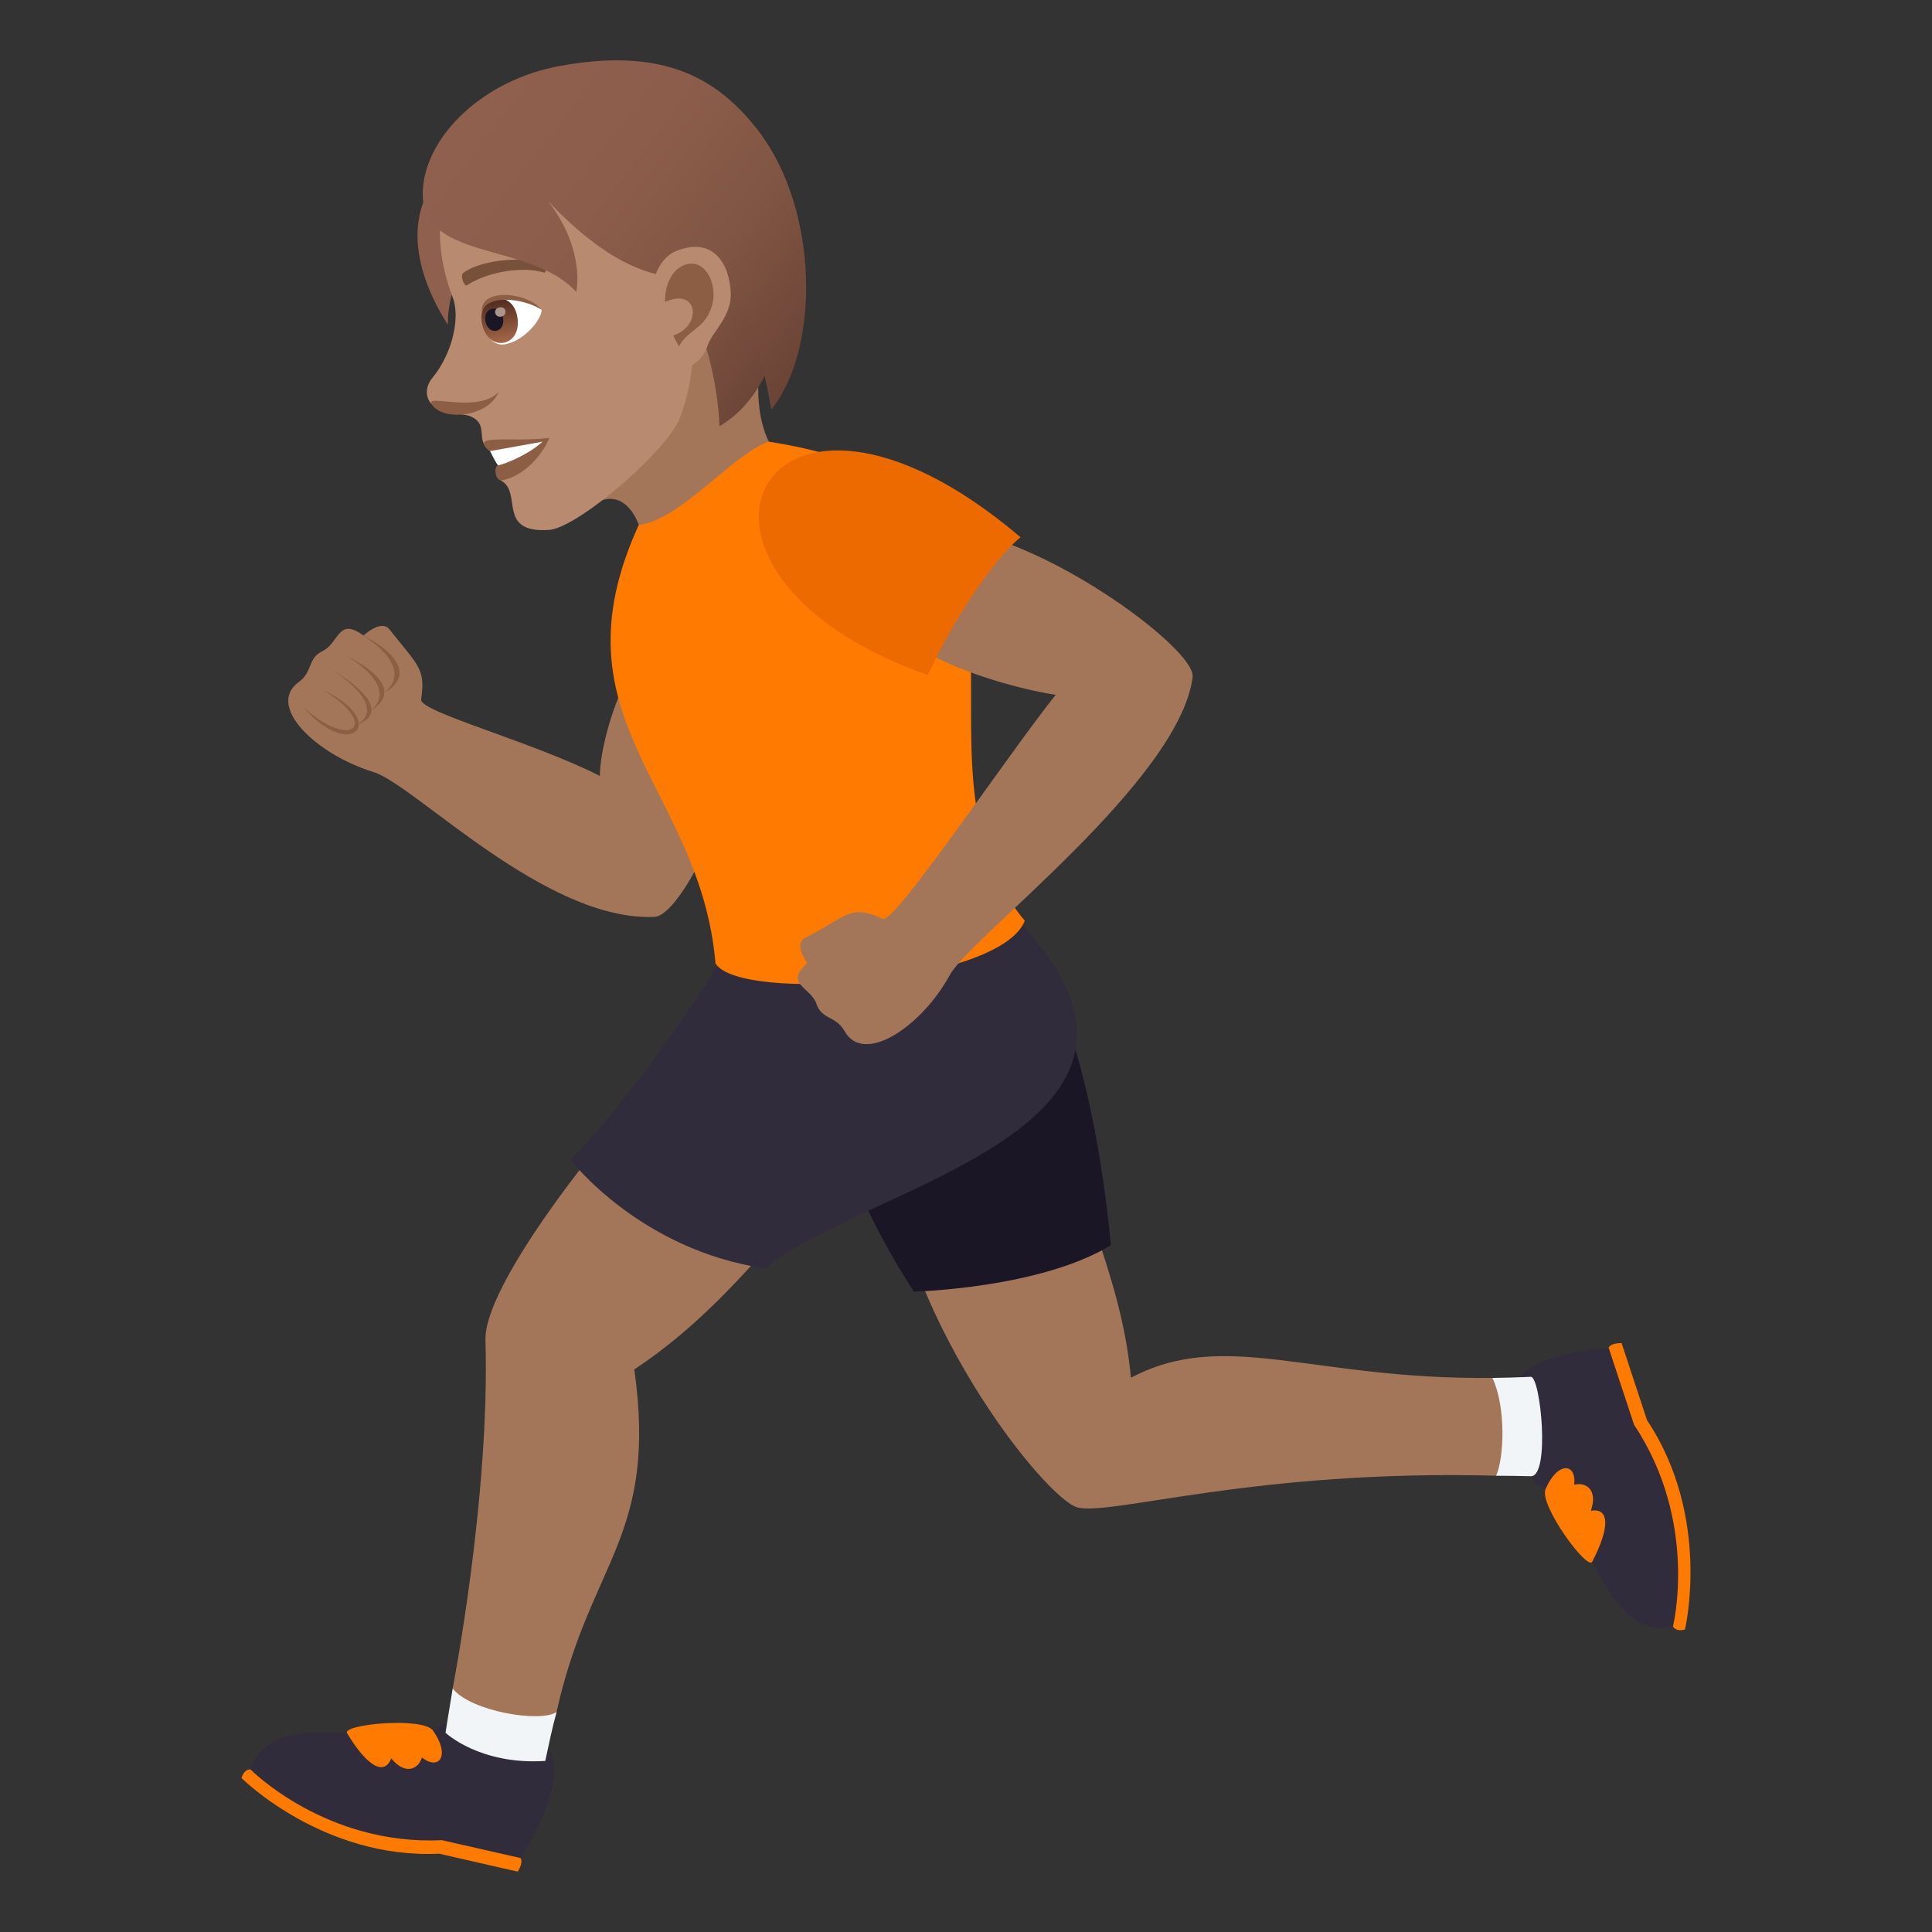 <?xml version="1.0" encoding="utf-8"?>
<!-- Generator: Adobe Illustrator 15.0.0, SVG Export Plug-In . SVG Version: 6.00 Build 0)  -->
<!DOCTYPE svg PUBLIC "-//W3C//DTD SVG 1.1//EN" "http://www.w3.org/Graphics/SVG/1.1/DTD/svg11.dtd">
<svg version="1.1" id="Layer_1" xmlns:x="http://ns.adobe.com/Extensibility/1.0/" xmlns:i="http://ns.adobe.com/AdobeIllustrator/10.0/" xmlns:graph="http://ns.adobe.com/Graphs/1.0/"
	 xmlns="http://www.w3.org/2000/svg" xmlns:xlink="http://www.w3.org/1999/xlink" xmlns:a="http://ns.adobe.com/AdobeSVGViewerExtensions/3.0/"
	 x="0px" y="0px" width="64px" height="64px" viewBox="0 0 64 64" enable-background="new 0 0 64 64" xml:space="preserve">
<rect x="0" y="0" width="64" height="64" fill="#333333" stroke="none"/>
<path fill="#A3765A" d="M19.5,16.799c1.023-0.729,1.516,0.191,1.662,0.588c0.482,1.299,5.243-1.123,4.406-2.566
	c-0.73-1.256-0.355-2.977-0.355-2.977C24.394,11.549,20.826,7.225,19.5,16.799z"/>
<path fill="#8F604D" d="M14.835,10.758c-0.018-2.645,2.783-3.838,1.375-6.102C13.228,5.936,13.39,8.488,14.835,10.758z"/>
<path fill="#B88A6F" d="M18.064,3.324c-3.295,1.141-4.111,3.783-3.063,6.541c0.238,0.621,0.018,1.799-0.678,2.654
	c-0.254,0.311-0.223,0.654-0.035,0.857c0.365,0.398,0.994,0.291,1.287,0.412c0.654,0.271,0.139,0.789,0.658,1.154
	c0.234,0.164,0.764-0.205,0.344,0.969c0.764,0.375-0.156,1.764,1.617,1.643c0.932-0.066,3.916-2.611,4.336-3.729
	c0.486-1.301,0.416-2.352,0.416-2.352c2.471-1.209,2.988-3.643,2.008-5.922C23.585,2.365,20.201,2.588,18.064,3.324z"/>
<path fill="#8C5F44" d="M16.234,14.943c0.352,0.137,0.266,0.471,0.266,0.471c-0.152,0.025-0.102,0.537,0.127,0.496
	c0.793-0.139,1.402-0.949,1.568-1.404C16.941,14.666,15.476,14.344,16.234,14.943z"/>
<path fill="#FFFFFF" d="M16.234,14.943c0,0,0.197,0.41,0.266,0.471c0.25-0.045,1.029-0.369,1.471-0.783L16.234,14.943z"/>
<path fill="#8C5F44" d="M14.296,13.381c0.346,0.584,1.871,0.453,2.217-0.391C15.822,13.701,14.095,13.041,14.296,13.381z"/>
<path id="Path_1713_" fill="#78513A" d="M17.98,8.734c-0.795-0.289-2.18-0.066-2.643,0.314c-0.102,0.076,0.041,0.457,0.127,0.404
	c0.662-0.436,1.818-0.646,2.549-0.424C18.109,9.059,18.097,8.773,17.98,8.734z"/>
<linearGradient id="SVGID_1_" gradientUnits="userSpaceOnUse" x1="19.482" y1="87.893" x2="10.867" y2="78.61" gradientTransform="matrix(0.985 -0.174 0.174 0.985 -8.113 -71.346)">
	<stop  offset="0" style="stop-color:#6B4435"/>
	<stop  offset="0.067" style="stop-color:#704839"/>
	<stop  offset="0.341" style="stop-color:#825644"/>
	<stop  offset="0.638" style="stop-color:#8C5D4B"/>
	<stop  offset="1" style="stop-color:#8F604D"/>
	<a:midPointStop  offset="0" style="stop-color:#6B4435"/>
	<a:midPointStop  offset="0.255" style="stop-color:#6B4435"/>
	<a:midPointStop  offset="1" style="stop-color:#8F604D"/>
</linearGradient>
<path fill="url(#SVGID_1_)" d="M19.187,5.635c3.207,2.182,4.521,5.697,4.648,8.484C27.344,12.072,26.885,3.344,19.187,5.635z"/>
<linearGradient id="SVGID_2_" gradientUnits="userSpaceOnUse" x1="20.356" y1="87.55" x2="10.995" y2="77.464" gradientTransform="matrix(0.985 -0.174 0.174 0.985 -8.113 -71.346)">
	<stop  offset="0" style="stop-color:#6B4435"/>
	<stop  offset="0.067" style="stop-color:#704839"/>
	<stop  offset="0.341" style="stop-color:#825644"/>
	<stop  offset="0.638" style="stop-color:#8C5D4B"/>
	<stop  offset="1" style="stop-color:#8F604D"/>
	<a:midPointStop  offset="0" style="stop-color:#6B4435"/>
	<a:midPointStop  offset="0.255" style="stop-color:#6B4435"/>
	<a:midPointStop  offset="1" style="stop-color:#8F604D"/>
</linearGradient>
<path fill="url(#SVGID_2_)" d="M25.552,13.568c1.61-2.002,1.591-6.588-0.424-9.227c-1.488-1.945-3.385-2.729-6.551-2.162
	c-2.563,0.457-4.436,2.299-4.568,4.064c-0.184,2.459,3.521,1.711,5.08,3.428c0,0,0.32-1.375-0.922-2.996
	C23.218,11.99,24.187,6.025,25.552,13.568z"/>
<path fill="#B88A6F" d="M22.402,8.314c-1.221,0.484-1.111,3.412-0.053,3.865c0.148,0.064,0.854,0.02,1.098-0.746
	c0.135-0.424,0.791-0.947,0.76-1.725C24.164,8.713,23.613,7.832,22.402,8.314z"/>
<path id="Path_1712_" fill="#8C5F44" d="M22.562,8.83c-0.303,0.168-0.541,0.594-0.533,1.176c1.086-0.51,1.26,0.779,0.273,1.109
	c0.055,0.119,0.117,0.24,0.189,0.361c0.313-0.586,0.865-0.561,1.098-1.363C23.798,9.391,23.31,8.422,22.562,8.83z"/>
<path fill="#FFFFFF" d="M17.937,10.26c0.049,0.18-0.412,0.939-1.137,1.131c-0.414,0.109-0.621-0.189-0.777-0.521
	C15.687,9.494,17.412,9.699,17.937,10.26z"/>
<linearGradient id="Path_1_" gradientUnits="userSpaceOnUse" x1="10.063" y1="85.751" x2="10.063" y2="84.262" gradientTransform="matrix(0.985 -0.174 0.174 0.985 -8.113 -71.346)">
	<stop  offset="0" style="stop-color:#A6694A"/>
	<stop  offset="1" style="stop-color:#4F2A1E"/>
	<a:midPointStop  offset="0" style="stop-color:#A6694A"/>
	<a:midPointStop  offset="0.5" style="stop-color:#A6694A"/>
	<a:midPointStop  offset="1" style="stop-color:#4F2A1E"/>
</linearGradient>
<path id="Path_1711_" fill="url(#Path_1_)" d="M15.964,10.699c0.178,1.012,1.352,0.805,1.172-0.207
	C16.97,9.549,15.796,9.756,15.964,10.699z"/>
<path id="Path_1710_" fill="#1A1626" d="M16.078,10.631c0.09,0.506,0.674,0.402,0.586-0.104
	C16.58,10.057,15.996,10.16,16.078,10.631z"/>
<path id="Path_1709_" fill="#AB968C" d="M16.404,10.361c0.037,0.211,0.377,0.15,0.34-0.061
	C16.708,10.104,16.369,10.162,16.404,10.361z"/>
<path fill="#8C5F44" d="M17.937,10.26c-0.428-0.578-2.08-0.76-1.971,0.102C16.085,9.748,17.306,9.857,17.937,10.26z"/>
<path fill="#FF7A00" d="M8,58.9c0,0,2.693,2.689,6.545,2.506L17.15,62c0.205-0.33,0.092-0.451,0.092-0.451s-1.787-1.842-8.943-2.934
	C8.298,58.615,8.103,58.574,8,58.9z"/>
<path fill="#302C3B" d="M14.656,57.1c-1.131,1.209-5.602-0.896-6.357,1.516c0,0,2.488,2.525,6.338,2.342l2.605,0.592
	C20.798,55.852,14.656,57.1,14.656,57.1z"/>
<path fill="#FF7A00" d="M11.498,57.416c0.662,1.098,1.23,1.422,1.463,0.834c0.484,0.588,0.916,0.328,1.016-0.031
	c0.57,0.449,0.955-0.063,0.363-0.898C13.992,56.869,11.32,57.119,11.498,57.416z"/>
<path fill="#FF7A00" d="M55.816,53.982c0,0,0.893-3.713-1.256-6.936l-0.842-2.553c-0.387-0.006-0.43,0.154-0.43,0.154
	s-0.643,2.492,2.131,9.225C55.42,53.873,55.486,54.063,55.816,53.982z"/>
<path fill="#302C3B" d="M50.842,49.178c1.613,0.35,2.137,5.293,4.578,4.695c0,0,0.859-3.451-1.289-6.674l-0.842-2.551
	C49.109,45.021,49.896,46.541,50.842,49.178z"/>
<path fill="#FF7A00" d="M52.744,51.734c0.592-1.137,0.574-1.795-0.045-1.689c0.25-0.723-0.195-0.961-0.553-0.859
	c0.088-0.725-0.547-0.791-0.951,0.15C50.99,49.869,52.586,52.041,52.744,51.734z"/>
<path fill="#A3765A" d="M23.792,33.568c-2.928,2.795-7.773,8.783-7.711,10.822c0.156,5.191-1.086,11.543-1.086,11.543
	c0.24,1.09,2.854,1.563,3.443,0.775c1.104-4.98,3.354-5.795,2.574-11.344c4.207-2.773,6.415-7.316,8.358-7.803
	c0.227,5.822,5.267,12.123,6.332,12.377c1.156,0.273,5.875-1.266,13.859-1.053c0.652,0.018,0.201-3.242-0.123-3.24
	c-6.002,0.068-8.85-1.652-11.973-0.006c-0.373-3.842-2.021-5.854-2.102-9.664C35.35,35.285,23.792,33.568,23.792,33.568z"/>
<path fill="#F2F5F7" d="M14.996,55.934c-0.141,0.846-0.238,1.465-0.238,1.465s1.133,1.076,3.305,0.934
	c0.127-0.59,0.232-1.113,0.377-1.623C17.925,57.078,15.589,56.697,14.996,55.934z"/>
<path fill="#F2F5F7" d="M50.709,45.609c-0.439,0.021-0.861,0.031-1.27,0.037c0.457,0.973,0.385,2.646,0.123,3.24
	c0.379,0.002,0.758,0.006,1.146,0.016C51.361,48.92,51.035,45.594,50.709,45.609z"/>
<path fill="#1A1626" d="M30.272,42.787c0,0,4.183-0.104,6.529-1.539c-0.457-4.664-1.465-8.473-3.188-10.869
	C28.561,31.369,24.867,34.361,30.272,42.787z"/>
<path fill="#302C3B" d="M24.263,31.213c-1.43,2.35-3.828,5.738-5.369,7.203c0,0,2.303,3.002,6.461,3.602
	c3.185-2.732,15.034-4.666,8.258-11.639C28.561,31.369,24.263,31.213,24.263,31.213z"/>
<path fill="#A3765A" d="M23.605,20.988c-2.453-1.246-3.742,3.428-3.734,4.715c-2.207-1.123-5.975-2.125-5.92-2.527
	c0.145-1.031-0.076-1.098-1.053-2.33c-0.27-0.342-0.857,0.207-0.857,0.207c-0.844-0.627-0.803,0.244-1.355,0.514
	c-0.516,0.25-0.307,0.676-0.793,1.029c-1.08,0.789,0.559,2.387,2.482,2.98c1.377,0.428,5.684,4.953,9.305,4.797
	C22.882,30.322,26.15,22.912,23.605,20.988z"/>
<path fill="#FF7A00" d="M25.468,14.631c-1.176,0.391-2.934,2.615-4.307,2.756c-2.967,6.48,2.037,8.658,2.541,14.527
	c0.803,1.316,9.442,0.674,10.245-1.414C29.387,25.055,36.496,16.32,25.468,14.631z"/>
<path fill="#A3765A" d="M29.536,17.967c-2.57,3.322,4.107,4.857,5.435,5.051c-1.523,1.896-5.343,7.594-5.724,7.42
	c-1.109-0.5-1.143-0.098-2.578,0.629c-0.397,0.199,0.074,0.836,0.074,0.836c-0.79,0.695,0.117,0.791,0.303,1.354
	c0.174,0.521,0.648,0.393,0.932,0.902c0.637,1.137,2.557-0.152,3.488-1.865c0.666-1.227,7.605-6.438,8.042-9.865
	C39.654,21.291,31.944,15.877,29.536,17.967z"/>
<path fill="#ED6A00" d="M30.737,22.363c1.08-2.348,2.466-4.096,3.07-4.566C25.248,10.523,20.978,18.93,30.737,22.363z"/>
<path fill="#8C5F44" d="M11.982,21.016c1.885,1.217,0.746,1.926,0.746,1.926S14.271,22.238,11.982,21.016z"/>
<path fill="#8C5F44" d="M11.474,21.723c1.838,1.129,0.816,1.797,0.816,1.797S13.707,22.855,11.474,21.723z"/>
<path fill="#8C5F44" d="M10.99,22.176c2,1.344,0.826,1.826,0.826,1.826S13.349,23.623,10.99,22.176z"/>
<path fill="#8C5F44" d="M10.693,22.855c2.242,1.045,0.914,2.4-0.641,0.57C11.648,24.879,12.609,24.002,10.693,22.855z"/>
</svg>

